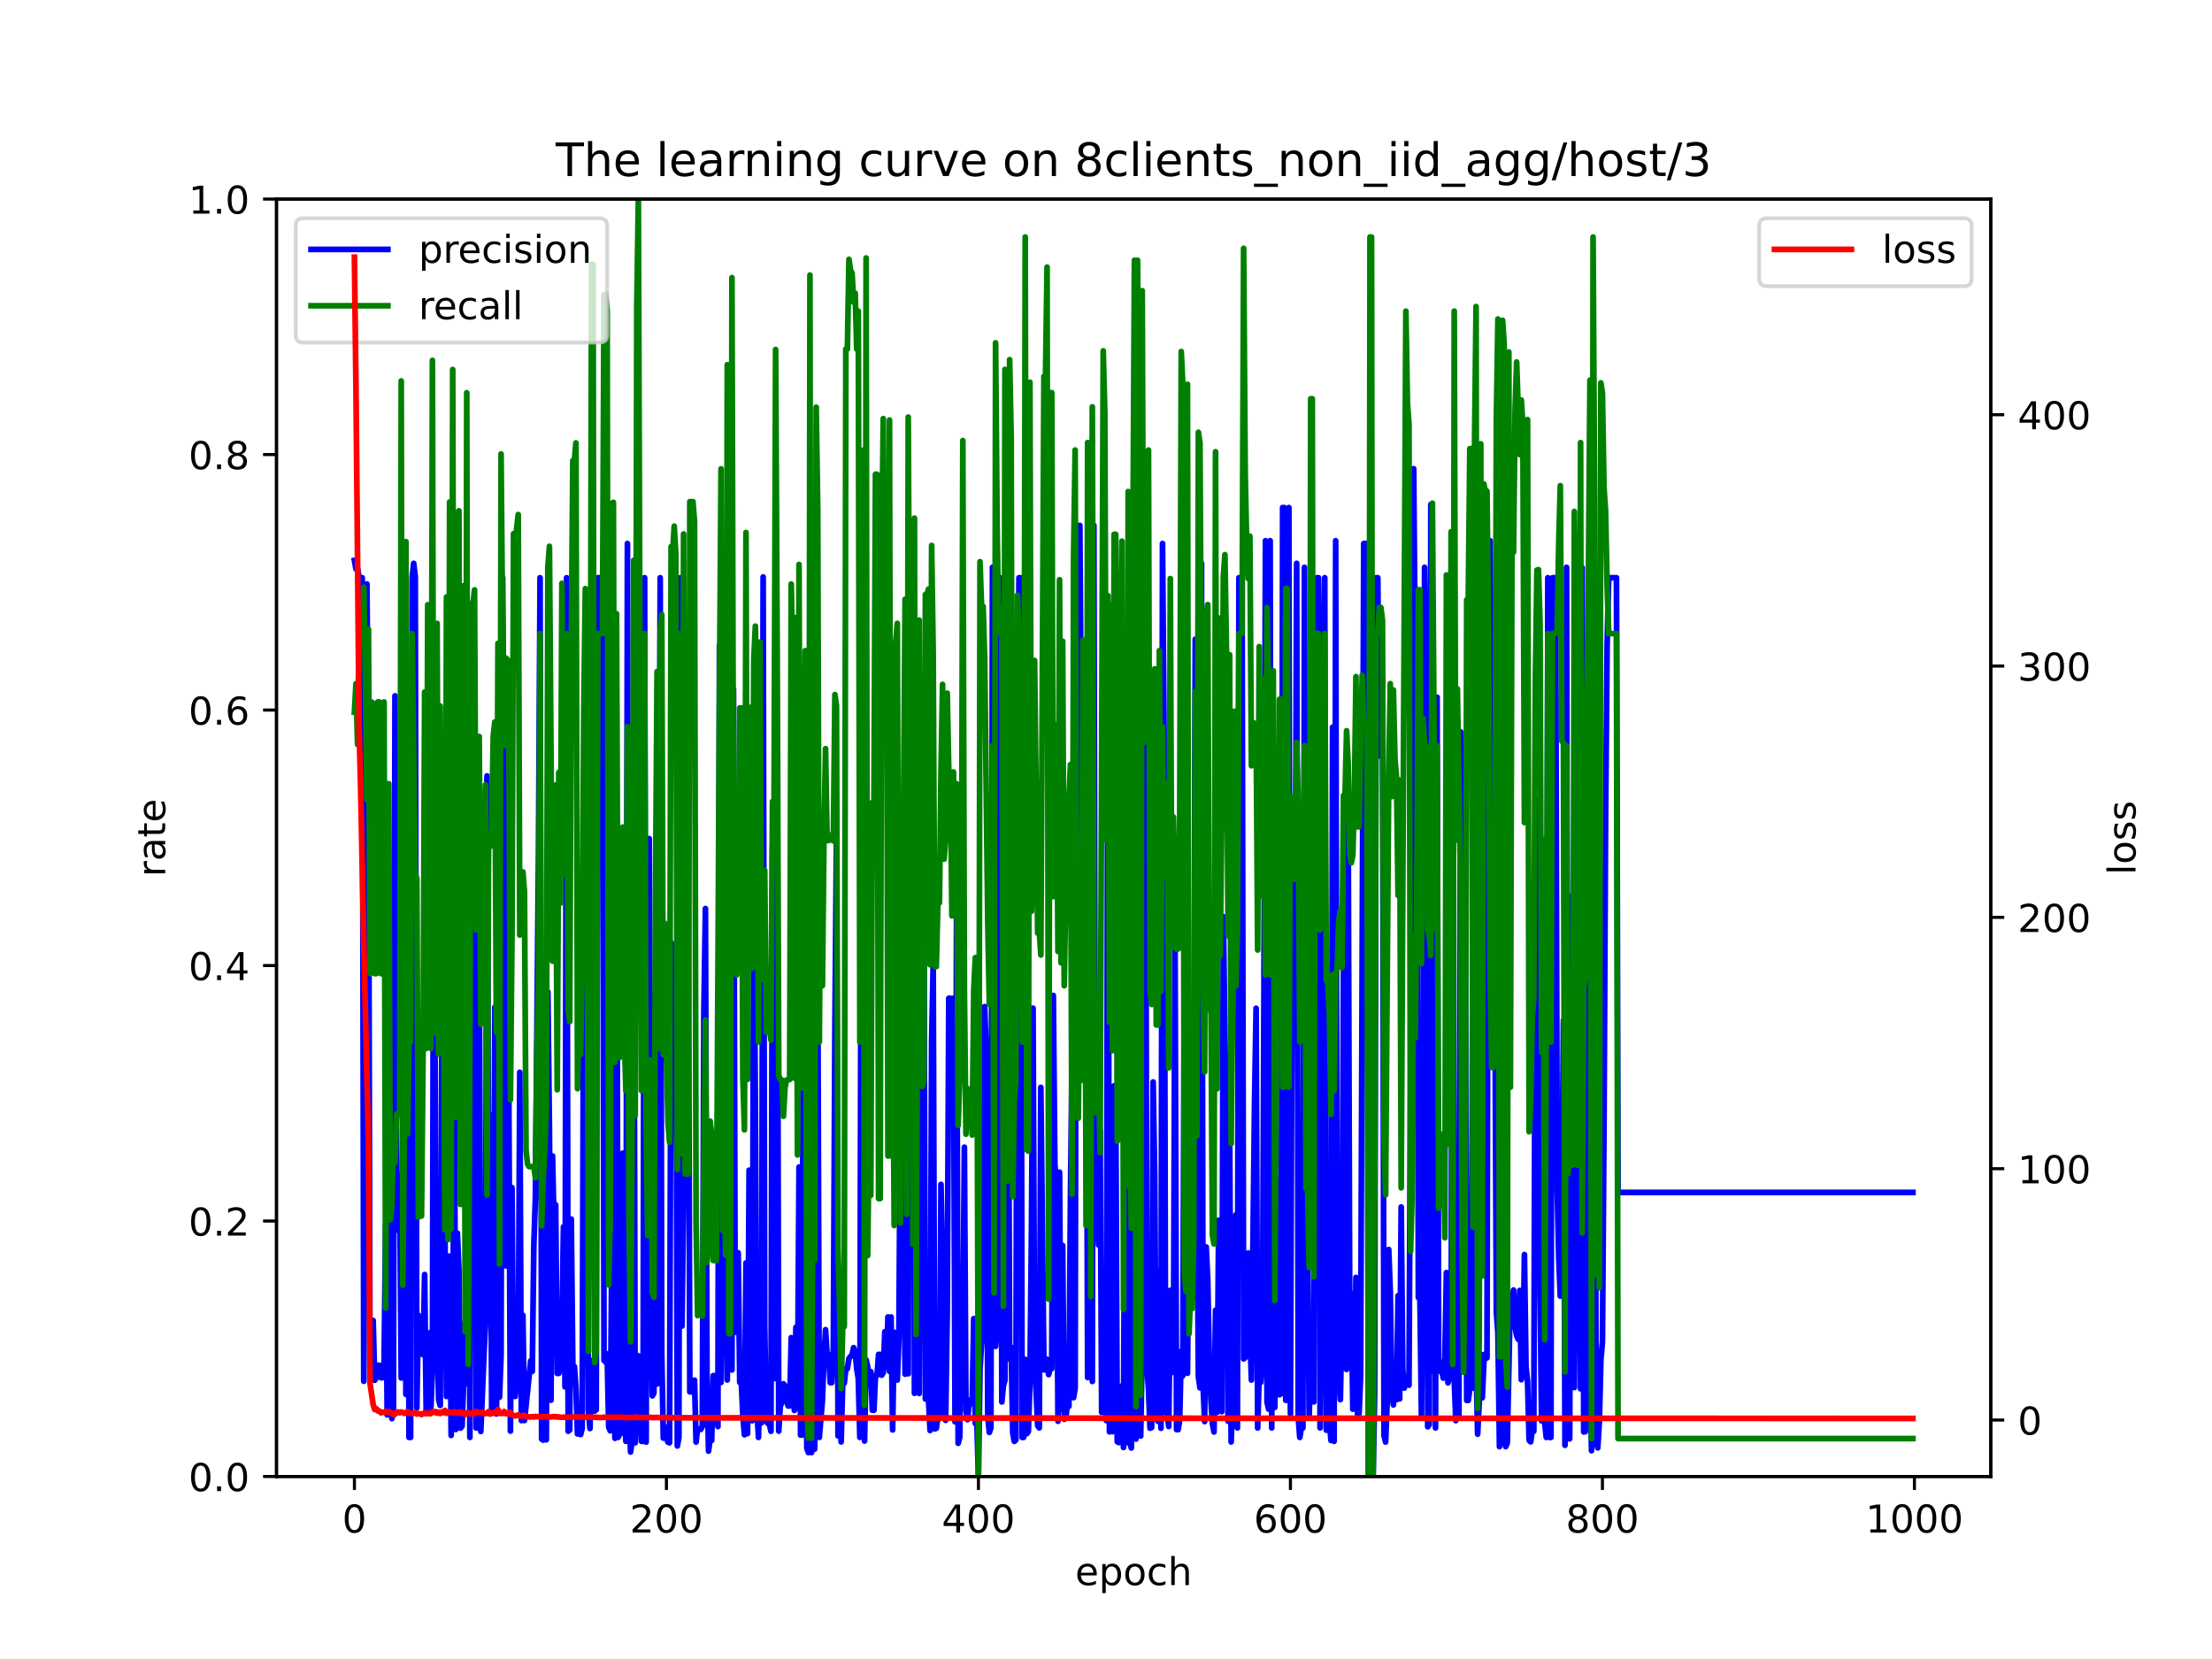 <?xml version="1.0" encoding="utf-8" standalone="no"?>
<!DOCTYPE svg PUBLIC "-//W3C//DTD SVG 1.1//EN"
  "http://www.w3.org/Graphics/SVG/1.1/DTD/svg11.dtd">
<!-- Created with matplotlib (https://matplotlib.org/) -->
<svg height="432pt" version="1.1" viewBox="0 0 576 432" width="576pt" xmlns="http://www.w3.org/2000/svg" xmlns:xlink="http://www.w3.org/1999/xlink">
 <defs>
  <style type="text/css">*{stroke-linecap:butt;stroke-linejoin:round;}</style>
 </defs>
 <g id="figure_1">
  <g id="patch_1">
   <path d="M 0 432 
L 576 432 
L 576 0 
L 0 0 
z
" style="fill:#ffffff;"/>
  </g>
  <g id="axes_1">
   <g id="patch_2">
    <path d="M 72 384.48 
L 518.4 384.48 
L 518.4 51.84 
L 72 51.84 
z
" style="fill:#ffffff;"/>
   </g>
   <g id="matplotlib.axis_1">
    <g id="xtick_1">
     <g id="line2d_1">
      <defs>
       <path d="M 0 0 
L 0 3.5 
" id="m6aba69f363" style="stroke:#000000;stroke-width:0.8;"/>
      </defs>
      <g>
       <use style="stroke:#000000;stroke-width:0.8;" x="92.291" xlink:href="#m6aba69f363" y="384.48"/>
      </g>
     </g>
     <g id="text_1">
      <!-- 0 -->
      <g transform="translate(89.11 399.078)scale(0.1 -0.1)">
       <defs>
        <path d="M 31.781 66.406 
Q 24.172 66.406 20.328 58.906 
Q 16.5 51.422 16.5 36.375 
Q 16.5 21.391 20.328 13.891 
Q 24.172 6.391 31.781 6.391 
Q 39.453 6.391 43.281 13.891 
Q 47.125 21.391 47.125 36.375 
Q 47.125 51.422 43.281 58.906 
Q 39.453 66.406 31.781 66.406 
z
M 31.781 74.219 
Q 44.047 74.219 50.516 64.516 
Q 56.984 54.828 56.984 36.375 
Q 56.984 17.969 50.516 8.266 
Q 44.047 -1.422 31.781 -1.422 
Q 19.531 -1.422 13.062 8.266 
Q 6.594 17.969 6.594 36.375 
Q 6.594 54.828 13.062 64.516 
Q 19.531 74.219 31.781 74.219 
z
" id="DejaVuSans-48"/>
       </defs>
       <use xlink:href="#DejaVuSans-48"/>
      </g>
     </g>
    </g>
    <g id="xtick_2">
     <g id="line2d_2">
      <g>
       <use style="stroke:#000000;stroke-width:0.8;" x="173.536" xlink:href="#m6aba69f363" y="384.48"/>
      </g>
     </g>
     <g id="text_2">
      <!-- 200 -->
      <g transform="translate(163.992 399.078)scale(0.1 -0.1)">
       <defs>
        <path d="M 19.188 8.297 
L 53.609 8.297 
L 53.609 0 
L 7.328 0 
L 7.328 8.297 
Q 12.938 14.109 22.625 23.891 
Q 32.328 33.688 34.812 36.531 
Q 39.547 41.844 41.422 45.531 
Q 43.312 49.219 43.312 52.781 
Q 43.312 58.594 39.234 62.25 
Q 35.156 65.922 28.609 65.922 
Q 23.969 65.922 18.812 64.312 
Q 13.672 62.703 7.812 59.422 
L 7.812 69.391 
Q 13.766 71.781 18.938 73 
Q 24.125 74.219 28.422 74.219 
Q 39.75 74.219 46.484 68.547 
Q 53.219 62.891 53.219 53.422 
Q 53.219 48.922 51.531 44.891 
Q 49.859 40.875 45.406 35.406 
Q 44.188 33.984 37.641 27.219 
Q 31.109 20.453 19.188 8.297 
z
" id="DejaVuSans-50"/>
       </defs>
       <use xlink:href="#DejaVuSans-50"/>
       <use x="63.623" xlink:href="#DejaVuSans-48"/>
       <use x="127.246" xlink:href="#DejaVuSans-48"/>
      </g>
     </g>
    </g>
    <g id="xtick_3">
     <g id="line2d_3">
      <g>
       <use style="stroke:#000000;stroke-width:0.8;" x="254.781" xlink:href="#m6aba69f363" y="384.48"/>
      </g>
     </g>
     <g id="text_3">
      <!-- 400 -->
      <g transform="translate(245.237 399.078)scale(0.1 -0.1)">
       <defs>
        <path d="M 37.797 64.312 
L 12.891 25.391 
L 37.797 25.391 
z
M 35.203 72.906 
L 47.609 72.906 
L 47.609 25.391 
L 58.016 25.391 
L 58.016 17.188 
L 47.609 17.188 
L 47.609 0 
L 37.797 0 
L 37.797 17.188 
L 4.891 17.188 
L 4.891 26.703 
z
" id="DejaVuSans-52"/>
       </defs>
       <use xlink:href="#DejaVuSans-52"/>
       <use x="63.623" xlink:href="#DejaVuSans-48"/>
       <use x="127.246" xlink:href="#DejaVuSans-48"/>
      </g>
     </g>
    </g>
    <g id="xtick_4">
     <g id="line2d_4">
      <g>
       <use style="stroke:#000000;stroke-width:0.8;" x="336.026" xlink:href="#m6aba69f363" y="384.48"/>
      </g>
     </g>
     <g id="text_4">
      <!-- 600 -->
      <g transform="translate(326.482 399.078)scale(0.1 -0.1)">
       <defs>
        <path d="M 33.016 40.375 
Q 26.375 40.375 22.484 35.828 
Q 18.609 31.297 18.609 23.391 
Q 18.609 15.531 22.484 10.953 
Q 26.375 6.391 33.016 6.391 
Q 39.656 6.391 43.531 10.953 
Q 47.406 15.531 47.406 23.391 
Q 47.406 31.297 43.531 35.828 
Q 39.656 40.375 33.016 40.375 
z
M 52.594 71.297 
L 52.594 62.312 
Q 48.875 64.062 45.094 64.984 
Q 41.312 65.922 37.594 65.922 
Q 27.828 65.922 22.672 59.328 
Q 17.531 52.734 16.797 39.406 
Q 19.672 43.656 24.016 45.922 
Q 28.375 48.188 33.594 48.188 
Q 44.578 48.188 50.953 41.516 
Q 57.328 34.859 57.328 23.391 
Q 57.328 12.156 50.688 5.359 
Q 44.047 -1.422 33.016 -1.422 
Q 20.359 -1.422 13.672 8.266 
Q 6.984 17.969 6.984 36.375 
Q 6.984 53.656 15.188 63.938 
Q 23.391 74.219 37.203 74.219 
Q 40.922 74.219 44.703 73.484 
Q 48.484 72.75 52.594 71.297 
z
" id="DejaVuSans-54"/>
       </defs>
       <use xlink:href="#DejaVuSans-54"/>
       <use x="63.623" xlink:href="#DejaVuSans-48"/>
       <use x="127.246" xlink:href="#DejaVuSans-48"/>
      </g>
     </g>
    </g>
    <g id="xtick_5">
     <g id="line2d_5">
      <g>
       <use style="stroke:#000000;stroke-width:0.8;" x="417.27" xlink:href="#m6aba69f363" y="384.48"/>
      </g>
     </g>
     <g id="text_5">
      <!-- 800 -->
      <g transform="translate(407.727 399.078)scale(0.1 -0.1)">
       <defs>
        <path d="M 31.781 34.625 
Q 24.75 34.625 20.719 30.859 
Q 16.703 27.094 16.703 20.516 
Q 16.703 13.922 20.719 10.156 
Q 24.75 6.391 31.781 6.391 
Q 38.812 6.391 42.859 10.172 
Q 46.922 13.969 46.922 20.516 
Q 46.922 27.094 42.891 30.859 
Q 38.875 34.625 31.781 34.625 
z
M 21.922 38.812 
Q 15.578 40.375 12.031 44.719 
Q 8.5 49.078 8.5 55.328 
Q 8.5 64.062 14.719 69.141 
Q 20.953 74.219 31.781 74.219 
Q 42.672 74.219 48.875 69.141 
Q 55.078 64.062 55.078 55.328 
Q 55.078 49.078 51.531 44.719 
Q 48 40.375 41.703 38.812 
Q 48.828 37.156 52.797 32.312 
Q 56.781 27.484 56.781 20.516 
Q 56.781 9.906 50.312 4.234 
Q 43.844 -1.422 31.781 -1.422 
Q 19.734 -1.422 13.25 4.234 
Q 6.781 9.906 6.781 20.516 
Q 6.781 27.484 10.781 32.312 
Q 14.797 37.156 21.922 38.812 
z
M 18.312 54.391 
Q 18.312 48.734 21.844 45.562 
Q 25.391 42.391 31.781 42.391 
Q 38.141 42.391 41.719 45.562 
Q 45.312 48.734 45.312 54.391 
Q 45.312 60.062 41.719 63.234 
Q 38.141 66.406 31.781 66.406 
Q 25.391 66.406 21.844 63.234 
Q 18.312 60.062 18.312 54.391 
z
" id="DejaVuSans-56"/>
       </defs>
       <use xlink:href="#DejaVuSans-56"/>
       <use x="63.623" xlink:href="#DejaVuSans-48"/>
       <use x="127.246" xlink:href="#DejaVuSans-48"/>
      </g>
     </g>
    </g>
    <g id="xtick_6">
     <g id="line2d_6">
      <g>
       <use style="stroke:#000000;stroke-width:0.8;" x="498.515" xlink:href="#m6aba69f363" y="384.48"/>
      </g>
     </g>
     <g id="text_6">
      <!-- 1000 -->
      <g transform="translate(485.79 399.078)scale(0.1 -0.1)">
       <defs>
        <path d="M 12.406 8.297 
L 28.516 8.297 
L 28.516 63.922 
L 10.984 60.406 
L 10.984 69.391 
L 28.422 72.906 
L 38.281 72.906 
L 38.281 8.297 
L 54.391 8.297 
L 54.391 0 
L 12.406 0 
z
" id="DejaVuSans-49"/>
       </defs>
       <use xlink:href="#DejaVuSans-49"/>
       <use x="63.623" xlink:href="#DejaVuSans-48"/>
       <use x="127.246" xlink:href="#DejaVuSans-48"/>
       <use x="190.869" xlink:href="#DejaVuSans-48"/>
      </g>
     </g>
    </g>
    <g id="text_7">
     <!-- epoch -->
     <g transform="translate(279.972 412.757)scale(0.1 -0.1)">
      <defs>
       <path d="M 56.203 29.594 
L 56.203 25.203 
L 14.891 25.203 
Q 15.484 15.922 20.484 11.062 
Q 25.484 6.203 34.422 6.203 
Q 39.594 6.203 44.453 7.469 
Q 49.312 8.734 54.109 11.281 
L 54.109 2.781 
Q 49.266 0.734 44.188 -0.344 
Q 39.109 -1.422 33.891 -1.422 
Q 20.797 -1.422 13.156 6.188 
Q 5.516 13.812 5.516 26.812 
Q 5.516 40.234 12.766 48.109 
Q 20.016 56 32.328 56 
Q 43.359 56 49.781 48.891 
Q 56.203 41.797 56.203 29.594 
z
M 47.219 32.234 
Q 47.125 39.594 43.094 43.984 
Q 39.062 48.391 32.422 48.391 
Q 24.906 48.391 20.391 44.141 
Q 15.875 39.891 15.188 32.172 
z
" id="DejaVuSans-101"/>
       <path d="M 18.109 8.203 
L 18.109 -20.797 
L 9.078 -20.797 
L 9.078 54.688 
L 18.109 54.688 
L 18.109 46.391 
Q 20.953 51.266 25.266 53.625 
Q 29.594 56 35.594 56 
Q 45.562 56 51.781 48.094 
Q 58.016 40.188 58.016 27.297 
Q 58.016 14.406 51.781 6.484 
Q 45.562 -1.422 35.594 -1.422 
Q 29.594 -1.422 25.266 0.953 
Q 20.953 3.328 18.109 8.203 
z
M 48.688 27.297 
Q 48.688 37.203 44.609 42.844 
Q 40.531 48.484 33.406 48.484 
Q 26.266 48.484 22.188 42.844 
Q 18.109 37.203 18.109 27.297 
Q 18.109 17.391 22.188 11.75 
Q 26.266 6.109 33.406 6.109 
Q 40.531 6.109 44.609 11.75 
Q 48.688 17.391 48.688 27.297 
z
" id="DejaVuSans-112"/>
       <path d="M 30.609 48.391 
Q 23.391 48.391 19.188 42.75 
Q 14.984 37.109 14.984 27.297 
Q 14.984 17.484 19.156 11.844 
Q 23.344 6.203 30.609 6.203 
Q 37.797 6.203 41.984 11.859 
Q 46.188 17.531 46.188 27.297 
Q 46.188 37.016 41.984 42.703 
Q 37.797 48.391 30.609 48.391 
z
M 30.609 56 
Q 42.328 56 49.016 48.375 
Q 55.719 40.766 55.719 27.297 
Q 55.719 13.875 49.016 6.219 
Q 42.328 -1.422 30.609 -1.422 
Q 18.844 -1.422 12.172 6.219 
Q 5.516 13.875 5.516 27.297 
Q 5.516 40.766 12.172 48.375 
Q 18.844 56 30.609 56 
z
" id="DejaVuSans-111"/>
       <path d="M 48.781 52.594 
L 48.781 44.188 
Q 44.969 46.297 41.141 47.344 
Q 37.312 48.391 33.406 48.391 
Q 24.656 48.391 19.812 42.844 
Q 14.984 37.312 14.984 27.297 
Q 14.984 17.281 19.812 11.734 
Q 24.656 6.203 33.406 6.203 
Q 37.312 6.203 41.141 7.25 
Q 44.969 8.297 48.781 10.406 
L 48.781 2.094 
Q 45.016 0.344 40.984 -0.531 
Q 36.969 -1.422 32.422 -1.422 
Q 20.062 -1.422 12.781 6.344 
Q 5.516 14.109 5.516 27.297 
Q 5.516 40.672 12.859 48.328 
Q 20.219 56 33.016 56 
Q 37.156 56 41.109 55.141 
Q 45.062 54.297 48.781 52.594 
z
" id="DejaVuSans-99"/>
       <path d="M 54.891 33.016 
L 54.891 0 
L 45.906 0 
L 45.906 32.719 
Q 45.906 40.484 42.875 44.328 
Q 39.844 48.188 33.797 48.188 
Q 26.516 48.188 22.312 43.547 
Q 18.109 38.922 18.109 30.906 
L 18.109 0 
L 9.078 0 
L 9.078 75.984 
L 18.109 75.984 
L 18.109 46.188 
Q 21.344 51.125 25.703 53.562 
Q 30.078 56 35.797 56 
Q 45.219 56 50.047 50.172 
Q 54.891 44.344 54.891 33.016 
z
" id="DejaVuSans-104"/>
      </defs>
      <use xlink:href="#DejaVuSans-101"/>
      <use x="61.523" xlink:href="#DejaVuSans-112"/>
      <use x="125" xlink:href="#DejaVuSans-111"/>
      <use x="186.182" xlink:href="#DejaVuSans-99"/>
      <use x="241.162" xlink:href="#DejaVuSans-104"/>
     </g>
    </g>
   </g>
   <g id="matplotlib.axis_2">
    <g id="ytick_1">
     <g id="line2d_7">
      <defs>
       <path d="M 0 0 
L -3.5 0 
" id="m8ba385e788" style="stroke:#000000;stroke-width:0.8;"/>
      </defs>
      <g>
       <use style="stroke:#000000;stroke-width:0.8;" x="72" xlink:href="#m8ba385e788" y="384.48"/>
      </g>
     </g>
     <g id="text_8">
      <!-- 0.0 -->
      <g transform="translate(49.097 388.279)scale(0.1 -0.1)">
       <defs>
        <path d="M 10.688 12.406 
L 21 12.406 
L 21 0 
L 10.688 0 
z
" id="DejaVuSans-46"/>
       </defs>
       <use xlink:href="#DejaVuSans-48"/>
       <use x="63.623" xlink:href="#DejaVuSans-46"/>
       <use x="95.41" xlink:href="#DejaVuSans-48"/>
      </g>
     </g>
    </g>
    <g id="ytick_2">
     <g id="line2d_8">
      <g>
       <use style="stroke:#000000;stroke-width:0.8;" x="72" xlink:href="#m8ba385e788" y="317.952"/>
      </g>
     </g>
     <g id="text_9">
      <!-- 0.2 -->
      <g transform="translate(49.097 321.751)scale(0.1 -0.1)">
       <use xlink:href="#DejaVuSans-48"/>
       <use x="63.623" xlink:href="#DejaVuSans-46"/>
       <use x="95.41" xlink:href="#DejaVuSans-50"/>
      </g>
     </g>
    </g>
    <g id="ytick_3">
     <g id="line2d_9">
      <g>
       <use style="stroke:#000000;stroke-width:0.8;" x="72" xlink:href="#m8ba385e788" y="251.424"/>
      </g>
     </g>
     <g id="text_10">
      <!-- 0.4 -->
      <g transform="translate(49.097 255.223)scale(0.1 -0.1)">
       <use xlink:href="#DejaVuSans-48"/>
       <use x="63.623" xlink:href="#DejaVuSans-46"/>
       <use x="95.41" xlink:href="#DejaVuSans-52"/>
      </g>
     </g>
    </g>
    <g id="ytick_4">
     <g id="line2d_10">
      <g>
       <use style="stroke:#000000;stroke-width:0.8;" x="72" xlink:href="#m8ba385e788" y="184.896"/>
      </g>
     </g>
     <g id="text_11">
      <!-- 0.6 -->
      <g transform="translate(49.097 188.695)scale(0.1 -0.1)">
       <use xlink:href="#DejaVuSans-48"/>
       <use x="63.623" xlink:href="#DejaVuSans-46"/>
       <use x="95.41" xlink:href="#DejaVuSans-54"/>
      </g>
     </g>
    </g>
    <g id="ytick_5">
     <g id="line2d_11">
      <g>
       <use style="stroke:#000000;stroke-width:0.8;" x="72" xlink:href="#m8ba385e788" y="118.368"/>
      </g>
     </g>
     <g id="text_12">
      <!-- 0.8 -->
      <g transform="translate(49.097 122.167)scale(0.1 -0.1)">
       <use xlink:href="#DejaVuSans-48"/>
       <use x="63.623" xlink:href="#DejaVuSans-46"/>
       <use x="95.41" xlink:href="#DejaVuSans-56"/>
      </g>
     </g>
    </g>
    <g id="ytick_6">
     <g id="line2d_12">
      <g>
       <use style="stroke:#000000;stroke-width:0.8;" x="72" xlink:href="#m8ba385e788" y="51.84"/>
      </g>
     </g>
     <g id="text_13">
      <!-- 1.0 -->
      <g transform="translate(49.097 55.639)scale(0.1 -0.1)">
       <use xlink:href="#DejaVuSans-49"/>
       <use x="63.623" xlink:href="#DejaVuSans-46"/>
       <use x="95.41" xlink:href="#DejaVuSans-48"/>
      </g>
     </g>
    </g>
    <g id="text_14">
     <!-- rate -->
     <g transform="translate(43.017 228.316)rotate(-90)scale(0.1 -0.1)">
      <defs>
       <path d="M 41.109 46.297 
Q 39.594 47.172 37.812 47.578 
Q 36.031 48 33.891 48 
Q 26.266 48 22.188 43.047 
Q 18.109 38.094 18.109 28.812 
L 18.109 0 
L 9.078 0 
L 9.078 54.688 
L 18.109 54.688 
L 18.109 46.188 
Q 20.953 51.172 25.484 53.578 
Q 30.031 56 36.531 56 
Q 37.453 56 38.578 55.875 
Q 39.703 55.766 41.062 55.516 
z
" id="DejaVuSans-114"/>
       <path d="M 34.281 27.484 
Q 23.391 27.484 19.188 25 
Q 14.984 22.516 14.984 16.5 
Q 14.984 11.719 18.141 8.906 
Q 21.297 6.109 26.703 6.109 
Q 34.188 6.109 38.703 11.406 
Q 43.219 16.703 43.219 25.484 
L 43.219 27.484 
z
M 52.203 31.203 
L 52.203 0 
L 43.219 0 
L 43.219 8.297 
Q 40.141 3.328 35.547 0.953 
Q 30.953 -1.422 24.312 -1.422 
Q 15.922 -1.422 10.953 3.297 
Q 6 8.016 6 15.922 
Q 6 25.141 12.172 29.828 
Q 18.359 34.516 30.609 34.516 
L 43.219 34.516 
L 43.219 35.406 
Q 43.219 41.609 39.141 45 
Q 35.062 48.391 27.688 48.391 
Q 23 48.391 18.547 47.266 
Q 14.109 46.141 10.016 43.891 
L 10.016 52.203 
Q 14.938 54.109 19.578 55.047 
Q 24.219 56 28.609 56 
Q 40.484 56 46.344 49.844 
Q 52.203 43.703 52.203 31.203 
z
" id="DejaVuSans-97"/>
       <path d="M 18.312 70.219 
L 18.312 54.688 
L 36.812 54.688 
L 36.812 47.703 
L 18.312 47.703 
L 18.312 18.016 
Q 18.312 11.328 20.141 9.422 
Q 21.969 7.516 27.594 7.516 
L 36.812 7.516 
L 36.812 0 
L 27.594 0 
Q 17.188 0 13.234 3.875 
Q 9.281 7.766 9.281 18.016 
L 9.281 47.703 
L 2.688 47.703 
L 2.688 54.688 
L 9.281 54.688 
L 9.281 70.219 
z
" id="DejaVuSans-116"/>
      </defs>
      <use xlink:href="#DejaVuSans-114"/>
      <use x="41.113" xlink:href="#DejaVuSans-97"/>
      <use x="102.393" xlink:href="#DejaVuSans-116"/>
      <use x="141.602" xlink:href="#DejaVuSans-101"/>
     </g>
    </g>
   </g>
   <g id="line2d_13">
    <path clip-path="url(#p02d8a96313)" d="M 92.291 145.921 
L 92.697 148.154 
L 93.103 148.044 
L 93.51 150.444 
L 94.322 150.444 
L 94.728 359.672 
L 95.134 203.932 
L 95.541 152.06 
L 95.947 201.47 
L 96.353 359.421 
L 96.759 354.946 
L 97.166 343.841 
L 97.572 359.421 
L 97.978 358.761 
L 98.384 355.514 
L 98.79 355.514 
L 99.197 358.761 
L 99.603 358.761 
L 100.009 355.514 
L 100.415 318.957 
L 100.822 368.437 
L 101.228 249.813 
L 101.634 351.204 
L 102.04 369.402 
L 102.447 367.93 
L 102.853 181.2 
L 103.259 306.19 
L 103.665 320.346 
L 104.071 306.19 
L 104.478 358.82 
L 104.884 291.488 
L 105.29 251.285 
L 105.696 363.097 
L 106.103 251.285 
L 106.509 374.296 
L 106.915 374.296 
L 107.321 150.444 
L 107.727 146.694 
L 108.134 150.246 
L 108.54 366.609 
L 108.946 342.496 
L 109.352 345.525 
L 109.759 345.525 
L 110.165 352.769 
L 110.571 331.884 
L 110.977 367.148 
L 111.383 349.887 
L 111.79 347.085 
L 112.196 366.779 
L 112.602 356.299 
L 113.008 169 
L 113.415 315.293 
L 113.821 348.418 
L 114.227 364.455 
L 114.633 365.979 
L 115.039 275.044 
L 115.446 275.044 
L 116.258 363.625 
L 117.071 327.077 
L 117.477 373.777 
L 117.883 358.551 
L 118.289 275.044 
L 118.695 372.231 
L 119.102 321.095 
L 119.508 330.847 
L 119.914 371.878 
L 120.32 371.406 
L 120.727 360.079 
L 121.133 344.311 
L 121.539 360.263 
L 121.945 166.705 
L 122.352 374.296 
L 122.758 172.4 
L 123.164 172.4 
L 123.57 212.148 
L 123.976 371.825 
L 124.383 371.825 
L 124.789 240.665 
L 125.195 372.752 
L 126.008 353.117 
L 126.414 344.918 
L 126.82 202.048 
L 127.226 307.882 
L 127.632 290.272 
L 128.039 367.707 
L 128.445 367.735 
L 128.851 262.267 
L 129.257 368.175 
L 129.664 341.865 
L 130.07 363.82 
L 130.476 352.918 
L 130.882 150.444 
L 131.288 206.92 
L 131.695 329.625 
L 132.101 323.403 
L 132.507 286.652 
L 132.913 372.657 
L 133.32 309.252 
L 133.726 360.974 
L 134.132 363.629 
L 134.538 357.364 
L 134.944 358.136 
L 135.351 279.213 
L 135.757 369.905 
L 136.163 342.492 
L 136.569 369.905 
L 138.194 354.369 
L 138.6 357.106 
L 139.007 324.258 
L 139.413 311.932 
L 140.225 222.405 
L 140.632 150.444 
L 141.038 374.736 
L 141.444 375 
L 141.85 374.743 
L 142.257 374.921 
L 142.663 258.292 
L 143.069 294.087 
L 143.475 364.608 
L 143.881 301.017 
L 144.288 319.977 
L 144.694 313.721 
L 145.1 357.632 
L 145.506 357.63 
L 145.913 355.16 
L 146.319 345.895 
L 146.725 319.473 
L 147.131 361.138 
L 147.537 150.444 
L 147.944 372.681 
L 148.35 372.364 
L 148.756 317.439 
L 149.162 355.851 
L 149.569 355.851 
L 149.975 361.38 
L 150.381 373.395 
L 150.787 371.984 
L 151.193 373.544 
L 151.6 371.984 
L 152.006 236.091 
L 152.412 306.006 
L 152.818 293.806 
L 153.225 367.106 
L 153.631 371.984 
L 154.037 354.27 
L 154.443 354.27 
L 154.849 367.448 
L 155.256 367.106 
L 155.662 150.444 
L 156.881 150.444 
L 157.287 354.255 
L 157.693 354.636 
L 158.099 352.541 
L 158.505 371.63 
L 158.912 372.586 
L 159.318 325.364 
L 159.724 321.353 
L 160.13 374.532 
L 160.537 174.869 
L 160.943 374.296 
L 161.349 373.465 
L 161.755 373.21 
L 162.162 300.28 
L 162.568 364.5 
L 162.974 375.321 
L 163.38 141.526 
L 163.786 365.814 
L 164.193 378.091 
L 164.599 375.473 
L 165.005 206.431 
L 165.411 375.692 
L 165.818 358.672 
L 166.224 353.054 
L 167.036 375.321 
L 167.442 375.321 
L 167.849 150.444 
L 168.255 375.513 
L 168.661 228.497 
L 169.067 218.377 
L 169.474 341.897 
L 169.88 363.476 
L 170.286 362.715 
L 170.692 258.142 
L 171.098 360.401 
L 171.505 301.337 
L 171.911 150.444 
L 172.317 352.252 
L 172.723 374.478 
L 173.13 371.52 
L 173.536 374.478 
L 173.942 375.527 
L 174.348 375.693 
L 174.754 245.44 
L 175.161 246.466 
L 175.567 252.525 
L 175.973 246.466 
L 176.379 376.52 
L 176.786 374.296 
L 177.192 150.444 
L 177.598 345.304 
L 178.004 311.195 
L 178.41 237.434 
L 179.223 237.434 
L 179.629 362.441 
L 180.442 362.441 
L 180.848 359.389 
L 181.254 375.496 
L 181.66 371.951 
L 182.067 372.219 
L 182.473 372.219 
L 182.879 371.465 
L 183.285 263.482 
L 183.691 236.582 
L 184.098 358.471 
L 184.504 377.859 
L 184.91 374.741 
L 185.316 375.095 
L 185.723 358.222 
L 186.535 358.222 
L 186.941 371.467 
L 187.347 168.091 
L 187.754 359.991 
L 188.16 316.195 
L 188.566 197.89 
L 188.972 312.812 
L 189.379 359.343 
L 189.785 245.793 
L 190.191 292.022 
L 190.597 356.735 
L 191.003 179.439 
L 191.41 332.97 
L 191.816 346.978 
L 192.222 326.222 
L 192.628 359.981 
L 193.035 359.981 
L 193.441 368.668 
L 193.847 373.61 
L 194.253 328.861 
L 194.659 373.297 
L 195.066 304.718 
L 195.472 316.487 
L 195.878 369.955 
L 196.284 225.679 
L 196.691 287.215 
L 197.097 366.935 
L 197.503 374.296 
L 197.909 359.129 
L 198.315 370.489 
L 198.722 150.246 
L 199.128 345.204 
L 199.534 369.845 
L 199.94 370.649 
L 200.347 370.853 
L 200.753 372.697 
L 201.159 220.477 
L 201.565 220.477 
L 201.971 359.004 
L 202.378 206.032 
L 202.784 372.66 
L 203.19 366.107 
L 203.596 365.21 
L 204.003 360.339 
L 204.409 360.864 
L 204.815 364.716 
L 205.221 366.107 
L 205.628 366.107 
L 206.034 348.329 
L 206.44 348.932 
L 206.846 367.274 
L 207.252 345.64 
L 207.659 366.625 
L 208.065 303.895 
L 208.471 373.682 
L 208.877 373.682 
L 209.284 201.083 
L 209.69 183.835 
L 210.096 377.088 
L 210.502 378.243 
L 210.908 350.628 
L 211.315 378.243 
L 211.721 375.751 
L 212.127 377.347 
L 212.533 331.181 
L 212.94 250.36 
L 213.346 374.296 
L 214.158 364.596 
L 214.564 353.356 
L 214.971 346.248 
L 215.377 352.766 
L 215.783 352.766 
L 216.189 360.035 
L 216.596 360.035 
L 217.002 351.076 
L 217.408 267.523 
L 217.814 217.948 
L 218.22 373.904 
L 218.627 358.906 
L 219.033 375.471 
L 219.439 360.167 
L 219.845 360.167 
L 220.252 356.38 
L 220.658 356.38 
L 221.064 353.75 
L 221.47 353.214 
L 221.876 352.864 
L 222.283 350.915 
L 222.689 352.085 
L 223.095 356.38 
L 223.501 359.022 
L 223.908 374.296 
L 224.314 185.493 
L 224.72 341.111 
L 225.126 375.24 
L 225.533 354.11 
L 225.939 355.859 
L 226.345 360.027 
L 226.751 357.15 
L 227.157 367.235 
L 227.564 367.234 
L 227.97 358.148 
L 228.376 358.148 
L 228.782 352.694 
L 229.189 352.694 
L 229.595 358.098 
L 230.001 357.417 
L 230.407 346.78 
L 230.813 355.958 
L 231.22 342.935 
L 231.626 357.09 
L 232.032 342.935 
L 232.438 372.346 
L 232.845 346.925 
L 233.251 357.89 
L 233.657 359.351 
L 234.063 348.759 
L 234.469 285.97 
L 235.282 316.01 
L 235.688 357.829 
L 236.094 352.624 
L 236.501 357.73 
L 236.907 147.734 
L 237.313 313.342 
L 237.719 158.475 
L 238.125 362.814 
L 238.532 292.311 
L 238.938 176.441 
L 239.344 362.853 
L 240.157 195.031 
L 240.563 230.773 
L 240.969 364.304 
L 241.781 364.413 
L 242.188 372.49 
L 242.594 271.38 
L 243 251.15 
L 243.406 372.086 
L 243.813 371.929 
L 244.219 369.003 
L 244.625 369.41 
L 245.031 308.414 
L 245.438 329.467 
L 245.844 369.287 
L 246.25 369.85 
L 246.656 342.173 
L 247.062 259.945 
L 247.469 259.945 
L 247.875 285.381 
L 248.281 259.945 
L 248.687 370.236 
L 249.094 234.811 
L 249.5 375.837 
L 249.906 374.27 
L 250.312 339.218 
L 250.718 349.149 
L 251.125 298.721 
L 251.531 367.408 
L 251.937 369.682 
L 252.343 365.467 
L 252.75 364.509 
L 253.156 365.507 
L 253.562 343.367 
L 253.968 370.663 
L 254.374 370.398 
L 254.781 384.48 
L 255.187 356.692 
L 255.593 349.957 
L 255.999 346.042 
L 256.406 262.112 
L 256.812 273.21 
L 257.218 368.903 
L 257.624 373.002 
L 258.03 371.825 
L 258.437 147.734 
L 258.843 265.399 
L 259.249 350.579 
L 259.655 344.422 
L 260.062 179.374 
L 260.468 150.444 
L 260.874 365.062 
L 261.28 360.819 
L 261.686 359.453 
L 262.093 240.726 
L 262.499 240.726 
L 262.905 353.893 
L 263.311 350.826 
L 263.718 373.147 
L 264.124 375.332 
L 264.53 374.968 
L 264.936 194.136 
L 265.343 150.444 
L 265.749 150.444 
L 266.155 374.296 
L 266.561 374.296 
L 266.967 353.979 
L 267.374 373.328 
L 267.78 372.757 
L 268.186 360.308 
L 268.592 319.868 
L 268.999 262.529 
L 269.405 353.965 
L 270.217 371.27 
L 270.623 371.825 
L 271.03 283.146 
L 271.842 356.706 
L 272.248 356.706 
L 272.655 353.947 
L 273.061 357.946 
L 273.467 356.386 
L 273.873 356.386 
L 274.279 259.201 
L 274.686 303.274 
L 275.092 308.405 
L 275.498 370.1 
L 275.904 305.234 
L 276.311 366.954 
L 276.717 324.337 
L 277.123 369.575 
L 277.529 369.001 
L 277.935 365.928 
L 278.342 366.185 
L 278.748 311.633 
L 279.154 274.64 
L 279.56 363.941 
L 279.967 361.545 
L 280.373 136.819 
L 280.779 152.267 
L 281.185 136.819 
L 281.998 248.984 
L 282.404 248.984 
L 282.81 221.741 
L 283.216 358.71 
L 283.623 344.74 
L 284.029 267.767 
L 284.435 359.726 
L 284.841 136.819 
L 285.248 313.69 
L 285.654 313.69 
L 286.06 324.189 
L 286.466 294.464 
L 286.872 367.787 
L 287.279 359.327 
L 287.685 360.965 
L 288.091 369.923 
L 288.497 170.451 
L 288.904 372.856 
L 289.31 299.787 
L 289.716 372.814 
L 290.122 282.734 
L 290.528 282.734 
L 290.935 375.423 
L 291.341 375.642 
L 291.747 364.271 
L 292.153 360.866 
L 292.56 376.917 
L 292.966 270.185 
L 293.372 375.642 
L 293.778 288.759 
L 294.184 375.679 
L 294.591 377.049 
L 294.997 272.658 
L 295.403 353.774 
L 295.809 374.741 
L 296.216 353.774 
L 296.622 289.167 
L 297.028 373.935 
L 297.434 351.55 
L 297.84 146.694 
L 298.247 166.488 
L 298.653 355.987 
L 299.059 361.545 
L 299.465 371.914 
L 299.872 371.736 
L 300.278 281.743 
L 300.684 305.954 
L 301.09 368.525 
L 301.496 370.095 
L 301.903 330.946 
L 302.309 371.914 
L 302.715 141.526 
L 303.121 190.151 
L 303.528 367.34 
L 303.934 368.417 
L 304.34 371.449 
L 304.746 335.999 
L 305.152 357.398 
L 305.559 356.613 
L 305.965 239.838 
L 306.371 372.268 
L 306.777 372.268 
L 307.184 369.85 
L 307.59 351.834 
L 307.996 358.255 
L 308.402 251.54 
L 308.809 348.461 
L 309.215 357.602 
L 309.621 315.093 
L 310.027 339.565 
L 310.433 337.851 
L 310.84 292.865 
L 311.246 166.457 
L 311.652 301.667 
L 312.058 358.459 
L 312.465 361.38 
L 312.871 146.694 
L 313.277 360.718 
L 313.683 370.173 
L 314.089 324.709 
L 314.496 333.119 
L 314.902 354.259 
L 315.308 364.614 
L 315.714 370.686 
L 316.121 372.886 
L 316.527 341.171 
L 316.933 367.729 
L 317.339 317.73 
L 317.745 363.38 
L 318.152 367.602 
L 318.558 238.705 
L 319.37 300.089 
L 319.777 370.084 
L 320.183 290.507 
L 320.589 375.483 
L 320.995 363.229 
L 321.401 343.136 
L 321.808 316.368 
L 322.214 371.825 
L 322.62 150.444 
L 323.433 150.444 
L 323.839 353.868 
L 324.245 353.512 
L 325.057 326.291 
L 325.464 347.175 
L 325.87 359.356 
L 326.682 286.94 
L 327.089 262.555 
L 327.495 371.839 
L 327.901 357.589 
L 328.307 359.954 
L 328.714 353.451 
L 329.12 261.386 
L 329.526 140.804 
L 329.932 365.062 
L 330.338 366.935 
L 330.745 140.804 
L 331.151 371.825 
L 331.557 227.862 
L 331.963 366.462 
L 332.37 307.069 
L 333.182 363.195 
L 333.588 362.891 
L 333.994 132.17 
L 334.401 132.17 
L 334.807 364.634 
L 335.213 364.634 
L 335.619 132.17 
L 336.026 368.147 
L 336.432 255.524 
L 337.244 255.524 
L 337.65 146.694 
L 338.057 369.04 
L 338.463 374.296 
L 338.869 371.825 
L 339.275 371.825 
L 339.682 147.734 
L 340.088 322.245 
L 340.494 322.245 
L 340.9 368.834 
L 341.306 354.552 
L 341.713 354.552 
L 342.119 365.05 
L 342.525 179.59 
L 342.931 150.444 
L 343.338 150.444 
L 343.744 371.825 
L 344.15 334.324 
L 344.556 178.609 
L 344.962 150.444 
L 345.369 372.42 
L 346.181 370.474 
L 346.587 375.088 
L 346.994 189.366 
L 347.4 375.321 
L 347.806 140.804 
L 348.212 355.354 
L 348.619 356.738 
L 349.025 364.455 
L 349.431 343.232 
L 349.837 252.117 
L 350.243 252.117 
L 350.65 356.603 
L 351.056 211.187 
L 351.462 341.217 
L 351.868 336.746 
L 352.275 366.962 
L 352.681 360.884 
L 353.087 332.644 
L 353.493 368.281 
L 353.899 368.071 
L 354.306 358.179 
L 355.118 141.526 
L 355.931 141.526 
L 356.337 384.48 
L 356.743 353.979 
L 357.149 353.979 
L 357.555 384.48 
L 357.962 362.623 
L 358.368 150.444 
L 358.774 150.444 
L 359.18 196.793 
L 359.587 196.793 
L 359.993 176.558 
L 360.399 373.825 
L 360.805 375.497 
L 361.211 365.239 
L 361.618 325.357 
L 362.024 336.333 
L 362.43 363.159 
L 362.836 365.83 
L 363.243 355.996 
L 363.649 364.493 
L 364.055 337.414 
L 364.461 364.272 
L 364.867 314.292 
L 365.274 356.498 
L 365.68 361.44 
L 366.086 359.022 
L 366.492 360.502 
L 366.899 360.696 
L 368.117 122.05 
L 368.524 171.339 
L 368.93 159.74 
L 369.336 337.885 
L 369.742 337.885 
L 370.148 369.127 
L 370.555 314.314 
L 370.961 147.734 
L 371.367 181.555 
L 371.773 371.526 
L 372.18 370.984 
L 372.586 131.362 
L 372.992 357.051 
L 373.398 181.555 
L 373.804 371.825 
L 374.211 181.555 
L 374.617 353.784 
L 375.023 357.099 
L 375.429 357.099 
L 375.836 358.859 
L 376.242 353.526 
L 376.648 331.371 
L 377.054 360.09 
L 377.46 358.68 
L 377.867 356.222 
L 378.273 166.705 
L 378.679 359.022 
L 379.085 369.923 
L 379.492 366.464 
L 379.898 368.768 
L 380.304 190.527 
L 381.116 283.302 
L 381.523 222.895 
L 381.929 364.657 
L 382.335 364.657 
L 382.741 361.505 
L 383.148 361.505 
L 383.554 222.895 
L 383.96 361.505 
L 384.366 354.933 
L 384.772 373.45 
L 385.179 365.423 
L 385.585 352.613 
L 385.991 363.973 
L 386.397 354.793 
L 386.804 352.579 
L 387.21 353.58 
L 387.616 150.444 
L 388.022 140.804 
L 388.429 185.676 
L 388.835 185.676 
L 389.241 252.269 
L 389.647 341.658 
L 390.053 346.977 
L 390.46 376.701 
L 390.866 375.504 
L 391.272 345.729 
L 391.678 341.307 
L 392.085 376.701 
L 392.491 375.774 
L 393.303 337.194 
L 393.709 339.565 
L 394.116 335.923 
L 394.522 345.407 
L 394.928 347.769 
L 395.334 348.761 
L 395.741 336.033 
L 396.147 359.269 
L 396.553 355.273 
L 396.959 326.685 
L 397.365 355.838 
L 397.772 359.722 
L 398.178 375.034 
L 398.584 375.46 
L 398.99 372.453 
L 399.397 372.699 
L 399.803 229.976 
L 400.209 208.285 
L 400.615 224.224 
L 401.021 337.104 
L 401.428 370 
L 401.834 369.737 
L 402.24 370.474 
L 402.646 374.296 
L 403.053 150.444 
L 403.459 374.296 
L 403.865 374.296 
L 404.271 150.444 
L 405.084 150.444 
L 405.49 309.604 
L 405.896 327.714 
L 406.302 337.5 
L 406.709 313.006 
L 407.115 265.732 
L 407.521 376.351 
L 407.927 147.734 
L 408.333 374.663 
L 408.74 374.665 
L 409.146 263.344 
L 409.552 233.06 
L 409.958 361.318 
L 410.365 315.466 
L 410.771 233.06 
L 411.177 233.06 
L 411.583 361.637 
L 411.99 147.821 
L 412.396 372.87 
L 412.802 372.808 
L 413.208 168.091 
L 413.614 167.917 
L 414.021 354.878 
L 414.427 377.755 
L 414.833 353.979 
L 415.239 213.829 
L 415.646 375.542 
L 416.052 377.023 
L 416.458 370.353 
L 416.864 354.109 
L 417.27 349.388 
L 417.677 292.954 
L 418.083 213.829 
L 418.489 167.917 
L 418.895 150.444 
L 420.926 150.444 
L 421.333 310.502 
L 498.109 310.502 
L 498.109 310.502 
" style="fill:none;stroke:#0000ff;stroke-linecap:square;stroke-width:1.5;"/>
   </g>
   <g id="line2d_14">
    <path clip-path="url(#p02d8a96313)" d="M 92.291 185.453 
L 92.697 178.027 
L 93.103 193.817 
L 93.51 164.988 
L 94.322 164.988 
L 94.728 152.9 
L 95.134 176.06 
L 95.541 208.244 
L 95.947 163.82 
L 96.353 253.533 
L 96.759 182.787 
L 97.166 183.137 
L 97.572 253.533 
L 97.978 253.533 
L 98.384 182.787 
L 98.79 182.787 
L 99.197 253.533 
L 99.603 253.533 
L 100.009 182.787 
L 100.415 340.584 
L 100.822 244.829 
L 101.228 204.074 
L 101.634 317.624 
L 102.04 313.81 
L 102.447 295.812 
L 102.853 302.729 
L 103.259 290.096 
L 103.665 289.98 
L 104.071 290.096 
L 104.478 99.185 
L 104.884 334.668 
L 105.29 295.287 
L 105.696 141.033 
L 106.103 295.287 
L 106.509 271.332 
L 106.915 271.332 
L 107.321 164.988 
L 108.134 227.587 
L 108.54 228.81 
L 108.946 316.997 
L 109.352 316.643 
L 109.759 316.643 
L 110.165 274.036 
L 110.571 180.212 
L 110.977 273.036 
L 111.383 157.478 
L 111.79 159.13 
L 112.196 273.036 
L 112.602 93.84 
L 113.008 269.049 
L 113.415 199.167 
L 113.821 162.335 
L 114.227 274.464 
L 114.633 183.821 
L 115.039 252.499 
L 115.446 252.499 
L 115.852 320.235 
L 116.258 155.465 
L 116.664 322.793 
L 117.071 130.73 
L 117.477 320.023 
L 117.883 96.226 
L 118.289 252.499 
L 118.695 291.001 
L 119.102 146.737 
L 119.508 133.01 
L 119.914 313.62 
L 120.32 309.225 
L 120.727 152.506 
L 121.133 346.782 
L 121.539 102.273 
L 121.945 355.303 
L 122.352 271.332 
L 122.758 157.176 
L 123.164 157.176 
L 123.57 153.604 
L 123.976 242.156 
L 124.383 242.156 
L 124.789 191.792 
L 125.195 266.717 
L 125.601 221.754 
L 126.008 233.325 
L 126.414 204.38 
L 126.82 311.184 
L 127.226 220.321 
L 127.632 220.439 
L 128.039 215.999 
L 128.445 191.637 
L 128.851 188.004 
L 129.257 268.787 
L 129.664 167.533 
L 130.07 329.123 
L 130.476 118.209 
L 130.882 164.988 
L 131.288 194.164 
L 131.695 171.334 
L 132.101 171.698 
L 132.507 187.886 
L 132.913 286.355 
L 133.32 243.434 
L 133.726 138.938 
L 134.132 161.076 
L 134.538 137.54 
L 134.944 133.988 
L 135.351 243.479 
L 135.757 232.221 
L 136.163 227.038 
L 136.569 232.221 
L 136.976 299.503 
L 137.382 303.187 
L 137.788 303.785 
L 139.007 303.785 
L 139.413 306.732 
L 139.819 274.965 
L 140.225 254.198 
L 140.632 164.988 
L 141.038 319.221 
L 141.444 307.034 
L 141.85 299.764 
L 142.257 288.525 
L 142.663 147.795 
L 143.069 142.257 
L 143.881 250.277 
L 144.288 246.219 
L 144.694 204.42 
L 145.1 283.764 
L 145.506 201.133 
L 145.913 235.187 
L 146.319 151.908 
L 146.725 227.722 
L 147.131 209.431 
L 147.537 164.988 
L 147.944 262.812 
L 148.35 266.027 
L 148.756 168.984 
L 149.162 119.964 
L 149.569 119.964 
L 149.975 115.33 
L 150.381 283.487 
L 150.787 250.609 
L 151.193 274.611 
L 151.6 250.609 
L 152.006 185.711 
L 152.412 153.285 
L 152.818 153.765 
L 153.225 351.88 
L 153.631 250.609 
L 154.037 68.837 
L 154.443 68.837 
L 154.849 354.827 
L 155.256 351.88 
L 155.662 164.988 
L 156.881 164.988 
L 157.287 76.765 
L 157.693 76.65 
L 158.099 80.744 
L 158.505 334.581 
L 158.912 315.984 
L 159.318 131.056 
L 159.724 130.807 
L 160.13 276.636 
L 160.537 159.8 
L 160.943 271.332 
L 161.349 275.367 
L 161.755 271.239 
L 162.162 215.368 
L 162.568 269.459 
L 162.974 283.987 
L 163.38 189.206 
L 163.786 317.024 
L 164.193 349.419 
L 164.599 294.098 
L 165.005 145.906 
L 165.411 290.414 
L 165.818 80.312 
L 166.224 51.956 
L 167.036 283.987 
L 167.442 283.987 
L 167.849 164.988 
L 168.255 290.893 
L 168.661 321.765 
L 169.474 276.053 
L 169.88 336.596 
L 170.286 337.779 
L 170.692 232.13 
L 171.098 174.873 
L 171.505 273.122 
L 171.911 164.988 
L 172.317 160.04 
L 172.723 274.67 
L 173.13 240.427 
L 173.536 274.67 
L 173.942 292.197 
L 174.348 297.43 
L 174.754 142.342 
L 175.161 144.124 
L 175.567 137.003 
L 175.973 144.124 
L 176.379 304.551 
L 176.786 271.332 
L 177.192 164.988 
L 177.598 300.49 
L 178.004 139.041 
L 178.41 305.691 
L 179.223 305.691 
L 179.629 130.629 
L 180.442 130.629 
L 180.848 135.83 
L 181.254 318.296 
L 181.66 342.584 
L 182.067 341.847 
L 182.473 341.847 
L 182.879 342.69 
L 183.691 265.619 
L 184.098 328.731 
L 184.504 322.447 
L 184.91 291.939 
L 185.316 295.276 
L 185.723 328.228 
L 186.535 328.228 
L 187.347 181.509 
L 187.754 122.082 
L 188.16 320.434 
L 188.566 309.472 
L 188.972 326.86 
L 189.379 94.97 
L 189.785 347.29 
L 190.191 347.29 
L 190.597 72.293 
L 191.003 219.644 
L 191.41 232.663 
L 191.816 253.863 
L 192.222 236.208 
L 192.628 184.343 
L 193.035 184.343 
L 193.441 280.706 
L 193.847 294.205 
L 194.253 138.663 
L 194.659 281.086 
L 195.066 192.222 
L 195.472 184.179 
L 195.878 252.141 
L 196.284 171.819 
L 196.691 163.046 
L 197.097 182.433 
L 197.503 271.332 
L 197.909 167.193 
L 198.315 255.116 
L 198.722 227.587 
L 199.128 226.623 
L 199.534 268.774 
L 199.94 262.14 
L 200.347 267.598 
L 200.753 270.849 
L 201.159 208.695 
L 201.565 208.695 
L 201.971 91.009 
L 202.378 169.314 
L 202.784 280.063 
L 203.19 281.102 
L 203.596 281.218 
L 204.003 290.685 
L 204.409 283.233 
L 204.815 281.218 
L 205.221 281.102 
L 205.628 281.102 
L 206.034 152.078 
L 206.44 174.974 
L 206.846 280.752 
L 207.252 160.802 
L 207.659 300.747 
L 208.065 146.994 
L 208.471 283.27 
L 208.877 283.27 
L 209.284 212.522 
L 209.69 169.43 
L 210.096 366.679 
L 210.502 374.488 
L 210.908 71.627 
L 211.315 374.488 
L 211.721 295.731 
L 212.127 328.157 
L 212.533 106.029 
L 212.94 132.893 
L 213.346 271.332 
L 213.752 213.8 
L 214.158 256.684 
L 214.564 217.689 
L 214.971 194.952 
L 215.377 218.866 
L 215.783 218.866 
L 216.189 217.454 
L 216.596 217.454 
L 217.002 218.984 
L 217.408 180.865 
L 217.814 183.737 
L 218.22 325.035 
L 218.627 339.968 
L 219.033 361.574 
L 219.439 345.427 
L 219.845 345.427 
L 220.252 90.893 
L 220.658 90.893 
L 221.064 67.529 
L 221.47 70.38 
L 221.876 71.097 
L 222.283 78.705 
L 222.689 76.345 
L 223.095 90.893 
L 223.501 81.017 
L 223.908 271.332 
L 224.314 144.52 
L 224.72 117.223 
L 225.126 365.94 
L 225.533 67.175 
L 225.939 326.96 
L 226.345 292.771 
L 226.751 311.274 
L 227.157 208.959 
L 227.564 211.235 
L 227.97 123.496 
L 228.376 123.496 
L 228.782 312.107 
L 229.189 312.107 
L 229.595 144.158 
L 230.001 109.007 
L 230.407 167.292 
L 230.813 128.502 
L 231.22 301.013 
L 231.626 109.36 
L 232.032 301.013 
L 232.438 254.501 
L 232.845 319.127 
L 233.251 167.205 
L 233.657 162.333 
L 234.063 279.221 
L 234.469 318.467 
L 234.876 210.286 
L 235.282 210.171 
L 235.688 156.042 
L 236.094 316.197 
L 236.501 108.615 
L 236.907 194.164 
L 237.313 165.373 
L 237.719 323.937 
L 238.125 134.915 
L 238.532 347.487 
L 239.344 161.467 
L 239.75 281.385 
L 240.157 282.926 
L 240.563 281.501 
L 240.969 154.819 
L 241.375 154.819 
L 241.781 153.394 
L 242.188 251.225 
L 242.594 142.038 
L 243 170.146 
L 243.406 251.705 
L 243.813 251.705 
L 244.219 235.211 
L 244.625 235.093 
L 245.031 201.109 
L 245.438 178.206 
L 245.844 223.712 
L 246.25 217.937 
L 246.656 180.505 
L 247.062 201.018 
L 247.469 201.018 
L 247.875 238.486 
L 248.281 201.018 
L 248.687 235.652 
L 249.094 204.079 
L 249.5 293.056 
L 249.906 280.607 
L 250.312 263.271 
L 250.718 114.727 
L 251.125 258.16 
L 251.531 295.332 
L 251.937 283.452 
L 252.343 285.22 
L 252.75 285.571 
L 253.156 295.563 
L 253.562 257.864 
L 253.968 249.36 
L 254.374 250.543 
L 254.781 384.48 
L 255.187 146.257 
L 255.593 157.891 
L 255.999 157.914 
L 256.406 171.384 
L 257.218 240.518 
L 257.624 261.525 
L 258.03 242.156 
L 258.437 194.164 
L 258.843 336.669 
L 259.249 89.265 
L 259.655 137.614 
L 260.062 164.637 
L 260.468 164.988 
L 260.874 158.215 
L 261.28 340.123 
L 261.686 96.197 
L 262.093 307.493 
L 262.499 307.493 
L 262.905 93.658 
L 263.311 114.066 
L 263.718 311.581 
L 264.124 286.513 
L 264.53 281.325 
L 264.936 154.995 
L 265.343 164.988 
L 265.749 164.988 
L 266.155 271.332 
L 266.561 271.332 
L 266.967 61.717 
L 267.374 299.4 
L 267.78 299.751 
L 268.186 99.535 
L 268.592 237.312 
L 268.999 221.103 
L 269.405 171.986 
L 270.217 242.988 
L 270.623 242.156 
L 271.03 248.686 
L 271.842 98.014 
L 272.248 98.014 
L 272.655 69.554 
L 273.061 338.306 
L 273.467 102.251 
L 273.873 102.251 
L 274.279 233.468 
L 274.686 188.685 
L 275.092 190.843 
L 275.498 247.754 
L 275.904 150.96 
L 276.311 250.714 
L 276.717 166.972 
L 277.123 256.692 
L 277.935 208.056 
L 278.342 208.056 
L 278.748 199.087 
L 279.154 310.946 
L 279.56 145.135 
L 279.967 117.193 
L 280.373 251.805 
L 280.779 291.185 
L 281.185 251.805 
L 281.591 281.308 
L 281.998 166.655 
L 282.404 166.655 
L 282.81 319.127 
L 283.216 115.248 
L 283.623 187.568 
L 284.029 337.615 
L 284.435 105.942 
L 284.841 251.805 
L 285.248 289.724 
L 285.654 289.724 
L 286.06 279.599 
L 286.466 300.146 
L 287.279 91.356 
L 287.685 107.317 
L 288.091 218.758 
L 288.497 155.111 
L 288.904 266.221 
L 289.31 157.549 
L 289.716 273.583 
L 290.122 139.134 
L 290.528 139.134 
L 290.935 297.186 
L 291.341 295.761 
L 291.747 178.733 
L 292.153 140.915 
L 292.56 341.014 
L 292.966 170.099 
L 293.372 308.787 
L 293.778 127.999 
L 294.184 291.458 
L 294.591 319.821 
L 294.997 144.743 
L 295.403 67.767 
L 295.809 366.276 
L 296.216 67.767 
L 296.622 129.073 
L 297.028 363.329 
L 297.434 75.704 
L 297.84 193.344 
L 298.247 150.852 
L 298.653 121.103 
L 299.059 117.193 
L 299.465 258.22 
L 299.872 261.56 
L 300.278 178.1 
L 300.684 174.165 
L 301.09 266.903 
L 301.496 266.903 
L 301.903 169.417 
L 302.309 258.22 
L 302.715 189.206 
L 303.121 228.293 
L 303.528 212.303 
L 303.934 203.767 
L 304.34 278.077 
L 304.746 150.662 
L 305.152 246.67 
L 305.559 212.754 
L 306.371 247.114 
L 306.777 247.114 
L 307.184 217.937 
L 307.59 91.538 
L 307.996 99.961 
L 308.402 331.014 
L 308.809 336.243 
L 309.215 100.077 
L 309.621 347.296 
L 310.027 336.359 
L 310.433 340.754 
L 310.84 323.077 
L 311.246 180.028 
L 311.652 295.791 
L 312.058 112.559 
L 312.465 115.33 
L 313.277 260.322 
L 313.683 279.11 
L 314.089 160.287 
L 314.496 157.444 
L 314.902 263.025 
L 315.308 256.747 
L 315.714 321.64 
L 316.121 323.905 
L 316.527 117.636 
L 316.933 283.515 
L 317.339 160.908 
L 317.745 248.803 
L 318.152 212.716 
L 318.558 150.138 
L 318.964 144.432 
L 319.37 169.659 
L 319.777 243.705 
L 320.183 170.483 
L 320.589 297.786 
L 320.995 259.157 
L 321.401 185.209 
L 321.808 256.706 
L 322.214 242.156 
L 322.62 164.988 
L 323.433 164.988 
L 323.839 64.664 
L 324.245 123.165 
L 324.651 142.556 
L 325.057 150.645 
L 325.464 139.631 
L 325.87 199.399 
L 326.276 188.113 
L 326.682 188.477 
L 327.089 188.477 
L 327.495 247.377 
L 327.901 168.374 
L 328.307 233.332 
L 328.714 176.684 
L 329.12 186.624 
L 329.526 253.887 
L 329.932 158.215 
L 330.338 182.433 
L 330.745 253.887 
L 331.151 242.156 
L 331.557 174.679 
L 331.963 338.663 
L 332.37 270.419 
L 332.776 254.267 
L 333.182 182.053 
L 333.588 182.053 
L 333.994 283.063 
L 334.401 283.063 
L 334.807 153.257 
L 335.213 153.257 
L 335.619 283.063 
L 336.026 207.365 
L 336.432 228.955 
L 337.244 228.955 
L 337.65 193.344 
L 338.057 208.733 
L 338.463 271.332 
L 338.869 242.156 
L 339.275 242.156 
L 339.682 194.164 
L 340.088 309.492 
L 340.494 309.492 
L 340.9 330.015 
L 341.306 103.837 
L 341.713 103.837 
L 342.119 332.483 
L 342.525 164.872 
L 342.931 164.988 
L 343.338 164.988 
L 343.744 242.156 
L 344.15 236.677 
L 344.556 191.418 
L 344.962 164.988 
L 345.369 255.245 
L 345.775 256.071 
L 346.181 264.401 
L 346.587 290.144 
L 346.994 253.749 
L 347.4 283.987 
L 347.806 253.887 
L 348.212 251.85 
L 348.619 239.61 
L 349.025 237.006 
L 349.431 251.938 
L 349.837 207.129 
L 350.243 207.129 
L 350.65 190.283 
L 351.056 198.751 
L 351.462 222.283 
L 351.868 224.675 
L 352.275 222.639 
L 352.681 207.478 
L 353.087 176.201 
L 353.493 215.297 
L 353.899 215.297 
L 354.712 175.849 
L 355.118 189.206 
L 355.931 189.206 
L 356.337 384.48 
L 356.743 61.717 
L 357.149 61.717 
L 357.555 384.48 
L 357.962 311.256 
L 358.368 164.988 
L 358.774 164.988 
L 359.18 158.197 
L 359.587 158.197 
L 359.993 161.65 
L 360.399 296.026 
L 360.805 311.141 
L 361.618 202.226 
L 362.024 178.015 
L 362.43 207.432 
L 362.836 179.673 
L 363.243 197.488 
L 363.649 202.437 
L 364.055 233.173 
L 364.461 203.147 
L 364.867 309.318 
L 366.086 81.017 
L 366.492 105.029 
L 366.899 110.487 
L 367.305 325.833 
L 367.711 311.184 
L 368.117 243.862 
L 368.524 270.293 
L 368.93 233.986 
L 369.336 153.567 
L 369.742 153.567 
L 370.148 250.893 
L 370.555 187.063 
L 370.961 194.164 
L 371.367 194.164 
L 371.773 242.271 
L 372.18 243.56 
L 372.586 248.821 
L 372.992 131.024 
L 373.804 242.156 
L 374.211 194.164 
L 374.617 314.601 
L 375.023 296.424 
L 375.429 296.424 
L 375.836 295.224 
L 376.242 322.313 
L 376.648 149.722 
L 377.46 298.081 
L 377.867 138.473 
L 378.273 355.303 
L 378.679 81.017 
L 379.085 218.758 
L 379.492 179.377 
L 380.304 228.586 
L 380.71 323.072 
L 381.116 357.315 
L 381.523 319.496 
L 381.929 156.204 
L 382.335 156.204 
L 382.741 116.824 
L 383.148 116.824 
L 383.554 319.496 
L 383.96 116.824 
L 384.366 79.822 
L 384.772 366.791 
L 385.179 348.686 
L 385.585 115.575 
L 385.991 332.267 
L 386.397 126.007 
L 386.804 128.125 
L 387.21 127.89 
L 387.616 164.988 
L 388.022 253.887 
L 388.429 277.957 
L 388.835 277.957 
L 389.241 242.811 
L 389.647 109.206 
L 390.053 83.066 
L 390.46 353.254 
L 390.866 353.254 
L 391.272 83.416 
L 391.678 89.556 
L 392.085 353.254 
L 392.491 361.207 
L 392.897 91.658 
L 393.303 283.093 
L 393.709 143.796 
L 394.116 143.796 
L 394.522 107.033 
L 394.928 94.262 
L 395.741 118.387 
L 396.147 104.171 
L 396.553 110.597 
L 396.959 214.196 
L 397.365 123.603 
L 397.772 109.248 
L 398.178 294.698 
L 398.584 287.861 
L 398.99 265.312 
L 399.397 259.854 
L 399.803 177.52 
L 400.209 148.459 
L 400.615 148.344 
L 401.021 162.366 
L 401.428 273.954 
L 401.834 218.61 
L 402.24 348.873 
L 402.646 271.332 
L 403.053 164.988 
L 403.459 271.332 
L 403.865 271.332 
L 404.271 164.988 
L 405.084 164.988 
L 405.49 163.798 
L 405.896 141.14 
L 406.302 126.467 
L 406.709 192.974 
L 407.115 193.569 
L 407.521 357.239 
L 407.927 194.164 
L 408.333 305.612 
L 408.74 289.848 
L 409.146 303.372 
L 409.552 303.372 
L 409.958 133.179 
L 410.365 171.837 
L 410.771 303.372 
L 411.177 303.372 
L 411.583 115.259 
L 411.99 321.061 
L 412.396 257.064 
L 412.802 254.811 
L 413.208 181.509 
L 413.614 152.333 
L 414.021 98.982 
L 414.427 374.603 
L 414.833 61.717 
L 415.239 132.988 
L 415.646 331.872 
L 416.052 308.667 
L 416.458 335.326 
L 416.864 99.699 
L 417.27 102.419 
L 417.677 126.949 
L 418.083 132.988 
L 418.489 152.333 
L 418.895 164.988 
L 420.926 164.988 
L 421.333 374.603 
L 498.109 374.603 
L 498.109 374.603 
" style="fill:none;stroke:#008000;stroke-linecap:square;stroke-width:1.5;"/>
   </g>
   <g id="patch_3">
    <path d="M 72 384.48 
L 72 51.84 
" style="fill:none;stroke:#000000;stroke-linecap:square;stroke-linejoin:miter;stroke-width:0.8;"/>
   </g>
   <g id="patch_4">
    <path d="M 518.4 384.48 
L 518.4 51.84 
" style="fill:none;stroke:#000000;stroke-linecap:square;stroke-linejoin:miter;stroke-width:0.8;"/>
   </g>
   <g id="patch_5">
    <path d="M 72 384.48 
L 518.4 384.48 
" style="fill:none;stroke:#000000;stroke-linecap:square;stroke-linejoin:miter;stroke-width:0.8;"/>
   </g>
   <g id="patch_6">
    <path d="M 72 51.84 
L 518.4 51.84 
" style="fill:none;stroke:#000000;stroke-linecap:square;stroke-linejoin:miter;stroke-width:0.8;"/>
   </g>
   <g id="legend_1">
    <g id="patch_7">
     <path d="M 79 89.196 
L 156.108 89.196 
Q 158.108 89.196 158.108 87.196 
L 158.108 58.84 
Q 158.108 56.84 156.108 56.84 
L 79 56.84 
Q 77 56.84 77 58.84 
L 77 87.196 
Q 77 89.196 79 89.196 
z
" style="fill:#ffffff;opacity:0.8;stroke:#cccccc;stroke-linejoin:miter;"/>
    </g>
    <g id="line2d_15">
     <path d="M 81 64.938 
L 101 64.938 
" style="fill:none;stroke:#0000ff;stroke-linecap:square;stroke-width:1.5;"/>
    </g>
    <g id="line2d_16"/>
    <g id="text_15">
     <!-- precision -->
     <g transform="translate(109 68.438)scale(0.1 -0.1)">
      <defs>
       <path d="M 9.422 54.688 
L 18.406 54.688 
L 18.406 0 
L 9.422 0 
z
M 9.422 75.984 
L 18.406 75.984 
L 18.406 64.594 
L 9.422 64.594 
z
" id="DejaVuSans-105"/>
       <path d="M 44.281 53.078 
L 44.281 44.578 
Q 40.484 46.531 36.375 47.5 
Q 32.281 48.484 27.875 48.484 
Q 21.188 48.484 17.844 46.438 
Q 14.5 44.391 14.5 40.281 
Q 14.5 37.156 16.891 35.375 
Q 19.281 33.594 26.516 31.984 
L 29.594 31.297 
Q 39.156 29.25 43.188 25.516 
Q 47.219 21.781 47.219 15.094 
Q 47.219 7.469 41.188 3.016 
Q 35.156 -1.422 24.609 -1.422 
Q 20.219 -1.422 15.453 -0.562 
Q 10.688 0.297 5.422 2 
L 5.422 11.281 
Q 10.406 8.688 15.234 7.391 
Q 20.062 6.109 24.812 6.109 
Q 31.156 6.109 34.562 8.281 
Q 37.984 10.453 37.984 14.406 
Q 37.984 18.062 35.516 20.016 
Q 33.062 21.969 24.703 23.781 
L 21.578 24.516 
Q 13.234 26.266 9.516 29.906 
Q 5.812 33.547 5.812 39.891 
Q 5.812 47.609 11.281 51.797 
Q 16.75 56 26.812 56 
Q 31.781 56 36.172 55.266 
Q 40.578 54.547 44.281 53.078 
z
" id="DejaVuSans-115"/>
       <path d="M 54.891 33.016 
L 54.891 0 
L 45.906 0 
L 45.906 32.719 
Q 45.906 40.484 42.875 44.328 
Q 39.844 48.188 33.797 48.188 
Q 26.516 48.188 22.312 43.547 
Q 18.109 38.922 18.109 30.906 
L 18.109 0 
L 9.078 0 
L 9.078 54.688 
L 18.109 54.688 
L 18.109 46.188 
Q 21.344 51.125 25.703 53.562 
Q 30.078 56 35.797 56 
Q 45.219 56 50.047 50.172 
Q 54.891 44.344 54.891 33.016 
z
" id="DejaVuSans-110"/>
      </defs>
      <use xlink:href="#DejaVuSans-112"/>
      <use x="63.477" xlink:href="#DejaVuSans-114"/>
      <use x="102.34" xlink:href="#DejaVuSans-101"/>
      <use x="163.863" xlink:href="#DejaVuSans-99"/>
      <use x="218.844" xlink:href="#DejaVuSans-105"/>
      <use x="246.627" xlink:href="#DejaVuSans-115"/>
      <use x="298.727" xlink:href="#DejaVuSans-105"/>
      <use x="326.51" xlink:href="#DejaVuSans-111"/>
      <use x="387.691" xlink:href="#DejaVuSans-110"/>
     </g>
    </g>
    <g id="line2d_17">
     <path d="M 81 79.617 
L 101 79.617 
" style="fill:none;stroke:#008000;stroke-linecap:square;stroke-width:1.5;"/>
    </g>
    <g id="line2d_18"/>
    <g id="text_16">
     <!-- recall -->
     <g transform="translate(109 83.117)scale(0.1 -0.1)">
      <defs>
       <path d="M 9.422 75.984 
L 18.406 75.984 
L 18.406 0 
L 9.422 0 
z
" id="DejaVuSans-108"/>
      </defs>
      <use xlink:href="#DejaVuSans-114"/>
      <use x="38.863" xlink:href="#DejaVuSans-101"/>
      <use x="100.387" xlink:href="#DejaVuSans-99"/>
      <use x="155.367" xlink:href="#DejaVuSans-97"/>
      <use x="216.646" xlink:href="#DejaVuSans-108"/>
      <use x="244.43" xlink:href="#DejaVuSans-108"/>
     </g>
    </g>
   </g>
  </g>
  <g id="axes_2">
   <g id="matplotlib.axis_3">
    <g id="ytick_7">
     <g id="line2d_19">
      <defs>
       <path d="M 0 0 
L 3.5 0 
" id="m463fb7c8e8" style="stroke:#000000;stroke-width:0.8;"/>
      </defs>
      <g>
       <use style="stroke:#000000;stroke-width:0.8;" x="518.4" xlink:href="#m463fb7c8e8" y="369.776"/>
      </g>
     </g>
     <g id="text_17">
      <!-- 0 -->
      <g transform="translate(525.4 373.575)scale(0.1 -0.1)">
       <use xlink:href="#DejaVuSans-48"/>
      </g>
     </g>
    </g>
    <g id="ytick_8">
     <g id="line2d_20">
      <g>
       <use style="stroke:#000000;stroke-width:0.8;" x="518.4" xlink:href="#m463fb7c8e8" y="304.33"/>
      </g>
     </g>
     <g id="text_18">
      <!-- 100 -->
      <g transform="translate(525.4 308.129)scale(0.1 -0.1)">
       <use xlink:href="#DejaVuSans-49"/>
       <use x="63.623" xlink:href="#DejaVuSans-48"/>
       <use x="127.246" xlink:href="#DejaVuSans-48"/>
      </g>
     </g>
    </g>
    <g id="ytick_9">
     <g id="line2d_21">
      <g>
       <use style="stroke:#000000;stroke-width:0.8;" x="518.4" xlink:href="#m463fb7c8e8" y="238.883"/>
      </g>
     </g>
     <g id="text_19">
      <!-- 200 -->
      <g transform="translate(525.4 242.683)scale(0.1 -0.1)">
       <use xlink:href="#DejaVuSans-50"/>
       <use x="63.623" xlink:href="#DejaVuSans-48"/>
       <use x="127.246" xlink:href="#DejaVuSans-48"/>
      </g>
     </g>
    </g>
    <g id="ytick_10">
     <g id="line2d_22">
      <g>
       <use style="stroke:#000000;stroke-width:0.8;" x="518.4" xlink:href="#m463fb7c8e8" y="173.437"/>
      </g>
     </g>
     <g id="text_20">
      <!-- 300 -->
      <g transform="translate(525.4 177.237)scale(0.1 -0.1)">
       <defs>
        <path d="M 40.578 39.312 
Q 47.656 37.797 51.625 33 
Q 55.609 28.219 55.609 21.188 
Q 55.609 10.406 48.188 4.484 
Q 40.766 -1.422 27.094 -1.422 
Q 22.516 -1.422 17.656 -0.516 
Q 12.797 0.391 7.625 2.203 
L 7.625 11.719 
Q 11.719 9.328 16.594 8.109 
Q 21.484 6.891 26.812 6.891 
Q 36.078 6.891 40.938 10.547 
Q 45.797 14.203 45.797 21.188 
Q 45.797 27.641 41.281 31.266 
Q 36.766 34.906 28.719 34.906 
L 20.219 34.906 
L 20.219 43.016 
L 29.109 43.016 
Q 36.375 43.016 40.234 45.922 
Q 44.094 48.828 44.094 54.297 
Q 44.094 59.906 40.109 62.906 
Q 36.141 65.922 28.719 65.922 
Q 24.656 65.922 20.016 65.031 
Q 15.375 64.156 9.812 62.312 
L 9.812 71.094 
Q 15.438 72.656 20.344 73.438 
Q 25.25 74.219 29.594 74.219 
Q 40.828 74.219 47.359 69.109 
Q 53.906 64.016 53.906 55.328 
Q 53.906 49.266 50.438 45.094 
Q 46.969 40.922 40.578 39.312 
z
" id="DejaVuSans-51"/>
       </defs>
       <use xlink:href="#DejaVuSans-51"/>
       <use x="63.623" xlink:href="#DejaVuSans-48"/>
       <use x="127.246" xlink:href="#DejaVuSans-48"/>
      </g>
     </g>
    </g>
    <g id="ytick_11">
     <g id="line2d_23">
      <g>
       <use style="stroke:#000000;stroke-width:0.8;" x="518.4" xlink:href="#m463fb7c8e8" y="107.991"/>
      </g>
     </g>
     <g id="text_21">
      <!-- 400 -->
      <g transform="translate(525.4 111.791)scale(0.1 -0.1)">
       <use xlink:href="#DejaVuSans-52"/>
       <use x="63.623" xlink:href="#DejaVuSans-48"/>
       <use x="127.246" xlink:href="#DejaVuSans-48"/>
      </g>
     </g>
    </g>
    <g id="text_22">
     <!-- loss -->
     <g transform="translate(556.086 227.818)rotate(-90)scale(0.1 -0.1)">
      <use xlink:href="#DejaVuSans-108"/>
      <use x="27.783" xlink:href="#DejaVuSans-111"/>
      <use x="88.965" xlink:href="#DejaVuSans-115"/>
      <use x="141.064" xlink:href="#DejaVuSans-115"/>
     </g>
    </g>
   </g>
   <g id="line2d_24">
    <path clip-path="url(#p02d8a96313)" d="M 92.291 66.96 
L 92.697 101.24 
L 93.51 189.779 
L 93.916 205.344 
L 94.728 245.706 
L 95.947 297.7 
L 96.353 360.245 
L 97.166 365.715 
L 97.572 367.049 
L 97.978 366.812 
L 98.384 367.414 
L 98.79 367.423 
L 99.197 367.89 
L 99.603 367.75 
L 100.009 367.745 
L 100.415 367.493 
L 100.822 367.74 
L 101.228 367.586 
L 101.634 367.671 
L 102.04 368.108 
L 102.447 368.356 
L 102.853 368.257 
L 103.259 367.692 
L 103.665 367.661 
L 104.071 367.895 
L 104.478 367.673 
L 104.884 367.78 
L 105.29 368.045 
L 105.696 367.935 
L 106.103 367.546 
L 106.509 367.912 
L 107.321 368.096 
L 108.134 367.813 
L 108.54 368.218 
L 108.946 368.088 
L 109.352 368.143 
L 109.759 368.346 
L 110.571 367.887 
L 110.977 368.127 
L 111.383 368.005 
L 111.79 368.109 
L 112.196 368.075 
L 112.602 367.568 
L 113.008 367.778 
L 113.415 367.555 
L 113.821 367.995 
L 114.227 367.712 
L 114.633 368.074 
L 115.039 367.66 
L 115.446 367.857 
L 115.852 367.259 
L 116.258 368.037 
L 116.664 367.808 
L 117.071 367.852 
L 117.477 367.709 
L 117.883 367.854 
L 118.289 367.642 
L 118.695 367.856 
L 119.102 367.781 
L 119.508 367.87 
L 119.914 367.648 
L 120.32 368.042 
L 120.727 367.895 
L 121.133 368.357 
L 121.539 367.914 
L 121.945 367.865 
L 122.758 368.166 
L 123.164 367.795 
L 123.57 368.178 
L 123.976 367.541 
L 124.383 367.765 
L 125.195 367.876 
L 125.601 367.69 
L 126.008 368.033 
L 126.414 368.112 
L 126.82 368.048 
L 127.226 367.567 
L 127.632 368.234 
L 128.039 367.948 
L 128.445 368.02 
L 128.851 367.782 
L 129.257 367.806 
L 129.664 367.007 
L 130.07 368.038 
L 130.882 368.043 
L 131.288 367.55 
L 131.695 368.112 
L 132.101 367.954 
L 132.507 368.105 
L 132.913 367.744 
L 133.32 368.382 
L 133.726 368.624 
L 134.132 368.713 
L 134.944 368.45 
L 135.351 368.769 
L 136.569 368.543 
L 136.976 368.924 
L 138.194 368.982 
L 138.6 368.889 
L 139.007 369.004 
L 139.413 368.829 
L 140.632 368.995 
L 141.038 368.853 
L 141.85 368.961 
L 142.663 368.834 
L 143.069 369.013 
L 144.288 368.865 
L 144.694 368.979 
L 145.1 368.919 
L 145.913 369.058 
L 146.725 369.045 
L 151.6 368.968 
L 152.412 369.038 
L 152.818 369.102 
L 153.225 368.968 
L 156.474 369.125 
L 157.287 369.053 
L 158.099 369.103 
L 158.505 369.023 
L 158.912 369.106 
L 160.943 369.023 
L 162.974 369.103 
L 163.786 369.133 
L 165.005 369.122 
L 165.411 369.018 
L 166.63 369.129 
L 169.474 369.068 
L 169.88 369.155 
L 171.098 369.091 
L 171.911 369.164 
L 172.723 369.103 
L 173.942 369.184 
L 174.754 369.175 
L 191.41 369.206 
L 192.628 369.191 
L 320.183 369.315 
L 437.175 369.331 
L 461.143 369.343 
L 498.109 369.36 
L 498.109 369.36 
" style="fill:none;stroke:#ff0000;stroke-linecap:square;stroke-width:1.5;"/>
   </g>
   <g id="patch_8">
    <path d="M 72 384.48 
L 72 51.84 
" style="fill:none;stroke:#000000;stroke-linecap:square;stroke-linejoin:miter;stroke-width:0.8;"/>
   </g>
   <g id="patch_9">
    <path d="M 518.4 384.48 
L 518.4 51.84 
" style="fill:none;stroke:#000000;stroke-linecap:square;stroke-linejoin:miter;stroke-width:0.8;"/>
   </g>
   <g id="patch_10">
    <path d="M 72 384.48 
L 518.4 384.48 
" style="fill:none;stroke:#000000;stroke-linecap:square;stroke-linejoin:miter;stroke-width:0.8;"/>
   </g>
   <g id="patch_11">
    <path d="M 72 51.84 
L 518.4 51.84 
" style="fill:none;stroke:#000000;stroke-linecap:square;stroke-linejoin:miter;stroke-width:0.8;"/>
   </g>
   <g id="text_23">
    <!-- The learning curve on 8clients_non_iid_agg/host/3 -->
    <g transform="translate(144.702 45.84)scale(0.12 -0.12)">
     <defs>
      <path d="M -0.297 72.906 
L 61.375 72.906 
L 61.375 64.594 
L 35.5 64.594 
L 35.5 0 
L 25.594 0 
L 25.594 64.594 
L -0.297 64.594 
z
" id="DejaVuSans-84"/>
      <path id="DejaVuSans-32"/>
      <path d="M 45.406 27.984 
Q 45.406 37.75 41.375 43.109 
Q 37.359 48.484 30.078 48.484 
Q 22.859 48.484 18.828 43.109 
Q 14.797 37.75 14.797 27.984 
Q 14.797 18.266 18.828 12.891 
Q 22.859 7.516 30.078 7.516 
Q 37.359 7.516 41.375 12.891 
Q 45.406 18.266 45.406 27.984 
z
M 54.391 6.781 
Q 54.391 -7.172 48.188 -13.984 
Q 42 -20.797 29.203 -20.797 
Q 24.469 -20.797 20.266 -20.094 
Q 16.062 -19.391 12.109 -17.922 
L 12.109 -9.188 
Q 16.062 -11.328 19.922 -12.344 
Q 23.781 -13.375 27.781 -13.375 
Q 36.625 -13.375 41.016 -8.766 
Q 45.406 -4.156 45.406 5.172 
L 45.406 9.625 
Q 42.625 4.781 38.281 2.391 
Q 33.938 0 27.875 0 
Q 17.828 0 11.672 7.656 
Q 5.516 15.328 5.516 27.984 
Q 5.516 40.672 11.672 48.328 
Q 17.828 56 27.875 56 
Q 33.938 56 38.281 53.609 
Q 42.625 51.219 45.406 46.391 
L 45.406 54.688 
L 54.391 54.688 
z
" id="DejaVuSans-103"/>
      <path d="M 8.5 21.578 
L 8.5 54.688 
L 17.484 54.688 
L 17.484 21.922 
Q 17.484 14.156 20.5 10.266 
Q 23.531 6.391 29.594 6.391 
Q 36.859 6.391 41.078 11.031 
Q 45.312 15.672 45.312 23.688 
L 45.312 54.688 
L 54.297 54.688 
L 54.297 0 
L 45.312 0 
L 45.312 8.406 
Q 42.047 3.422 37.719 1 
Q 33.406 -1.422 27.688 -1.422 
Q 18.266 -1.422 13.375 4.438 
Q 8.5 10.297 8.5 21.578 
z
M 31.109 56 
z
" id="DejaVuSans-117"/>
      <path d="M 2.984 54.688 
L 12.5 54.688 
L 29.594 8.797 
L 46.688 54.688 
L 56.203 54.688 
L 35.688 0 
L 23.484 0 
z
" id="DejaVuSans-118"/>
      <path d="M 50.984 -16.609 
L 50.984 -23.578 
L -0.984 -23.578 
L -0.984 -16.609 
z
" id="DejaVuSans-95"/>
      <path d="M 45.406 46.391 
L 45.406 75.984 
L 54.391 75.984 
L 54.391 0 
L 45.406 0 
L 45.406 8.203 
Q 42.578 3.328 38.25 0.953 
Q 33.938 -1.422 27.875 -1.422 
Q 17.969 -1.422 11.734 6.484 
Q 5.516 14.406 5.516 27.297 
Q 5.516 40.188 11.734 48.094 
Q 17.969 56 27.875 56 
Q 33.938 56 38.25 53.625 
Q 42.578 51.266 45.406 46.391 
z
M 14.797 27.297 
Q 14.797 17.391 18.875 11.75 
Q 22.953 6.109 30.078 6.109 
Q 37.203 6.109 41.297 11.75 
Q 45.406 17.391 45.406 27.297 
Q 45.406 37.203 41.297 42.844 
Q 37.203 48.484 30.078 48.484 
Q 22.953 48.484 18.875 42.844 
Q 14.797 37.203 14.797 27.297 
z
" id="DejaVuSans-100"/>
      <path d="M 25.391 72.906 
L 33.688 72.906 
L 8.297 -9.281 
L 0 -9.281 
z
" id="DejaVuSans-47"/>
     </defs>
     <use xlink:href="#DejaVuSans-84"/>
     <use x="61.084" xlink:href="#DejaVuSans-104"/>
     <use x="124.463" xlink:href="#DejaVuSans-101"/>
     <use x="185.986" xlink:href="#DejaVuSans-32"/>
     <use x="217.773" xlink:href="#DejaVuSans-108"/>
     <use x="245.557" xlink:href="#DejaVuSans-101"/>
     <use x="307.08" xlink:href="#DejaVuSans-97"/>
     <use x="368.359" xlink:href="#DejaVuSans-114"/>
     <use x="407.723" xlink:href="#DejaVuSans-110"/>
     <use x="471.102" xlink:href="#DejaVuSans-105"/>
     <use x="498.885" xlink:href="#DejaVuSans-110"/>
     <use x="562.264" xlink:href="#DejaVuSans-103"/>
     <use x="625.74" xlink:href="#DejaVuSans-32"/>
     <use x="657.527" xlink:href="#DejaVuSans-99"/>
     <use x="712.508" xlink:href="#DejaVuSans-117"/>
     <use x="775.887" xlink:href="#DejaVuSans-114"/>
     <use x="817" xlink:href="#DejaVuSans-118"/>
     <use x="876.18" xlink:href="#DejaVuSans-101"/>
     <use x="937.703" xlink:href="#DejaVuSans-32"/>
     <use x="969.49" xlink:href="#DejaVuSans-111"/>
     <use x="1030.672" xlink:href="#DejaVuSans-110"/>
     <use x="1094.051" xlink:href="#DejaVuSans-32"/>
     <use x="1125.838" xlink:href="#DejaVuSans-56"/>
     <use x="1189.461" xlink:href="#DejaVuSans-99"/>
     <use x="1244.441" xlink:href="#DejaVuSans-108"/>
     <use x="1272.225" xlink:href="#DejaVuSans-105"/>
     <use x="1300.008" xlink:href="#DejaVuSans-101"/>
     <use x="1361.531" xlink:href="#DejaVuSans-110"/>
     <use x="1424.91" xlink:href="#DejaVuSans-116"/>
     <use x="1464.119" xlink:href="#DejaVuSans-115"/>
     <use x="1516.219" xlink:href="#DejaVuSans-95"/>
     <use x="1566.219" xlink:href="#DejaVuSans-110"/>
     <use x="1629.598" xlink:href="#DejaVuSans-111"/>
     <use x="1690.779" xlink:href="#DejaVuSans-110"/>
     <use x="1754.158" xlink:href="#DejaVuSans-95"/>
     <use x="1804.158" xlink:href="#DejaVuSans-105"/>
     <use x="1831.941" xlink:href="#DejaVuSans-105"/>
     <use x="1859.725" xlink:href="#DejaVuSans-100"/>
     <use x="1923.201" xlink:href="#DejaVuSans-95"/>
     <use x="1973.201" xlink:href="#DejaVuSans-97"/>
     <use x="2034.48" xlink:href="#DejaVuSans-103"/>
     <use x="2097.957" xlink:href="#DejaVuSans-103"/>
     <use x="2161.434" xlink:href="#DejaVuSans-47"/>
     <use x="2195.125" xlink:href="#DejaVuSans-104"/>
     <use x="2258.504" xlink:href="#DejaVuSans-111"/>
     <use x="2319.686" xlink:href="#DejaVuSans-115"/>
     <use x="2371.785" xlink:href="#DejaVuSans-116"/>
     <use x="2410.994" xlink:href="#DejaVuSans-47"/>
     <use x="2444.686" xlink:href="#DejaVuSans-51"/>
    </g>
   </g>
   <g id="legend_2">
    <g id="patch_12">
     <path d="M 460.084 74.518 
L 511.4 74.518 
Q 513.4 74.518 513.4 72.518 
L 513.4 58.84 
Q 513.4 56.84 511.4 56.84 
L 460.084 56.84 
Q 458.084 56.84 458.084 58.84 
L 458.084 72.518 
Q 458.084 74.518 460.084 74.518 
z
" style="fill:#ffffff;opacity:0.8;stroke:#cccccc;stroke-linejoin:miter;"/>
    </g>
    <g id="line2d_25">
     <path d="M 462.084 64.938 
L 482.084 64.938 
" style="fill:none;stroke:#ff0000;stroke-linecap:square;stroke-width:1.5;"/>
    </g>
    <g id="line2d_26"/>
    <g id="text_24">
     <!-- loss -->
     <g transform="translate(490.084 68.438)scale(0.1 -0.1)">
      <use xlink:href="#DejaVuSans-108"/>
      <use x="27.783" xlink:href="#DejaVuSans-111"/>
      <use x="88.965" xlink:href="#DejaVuSans-115"/>
      <use x="141.064" xlink:href="#DejaVuSans-115"/>
     </g>
    </g>
   </g>
  </g>
 </g>
 <defs>
  <clipPath id="p02d8a96313">
   <rect height="332.64" width="446.4" x="72" y="51.84"/>
  </clipPath>
 </defs>
</svg>
